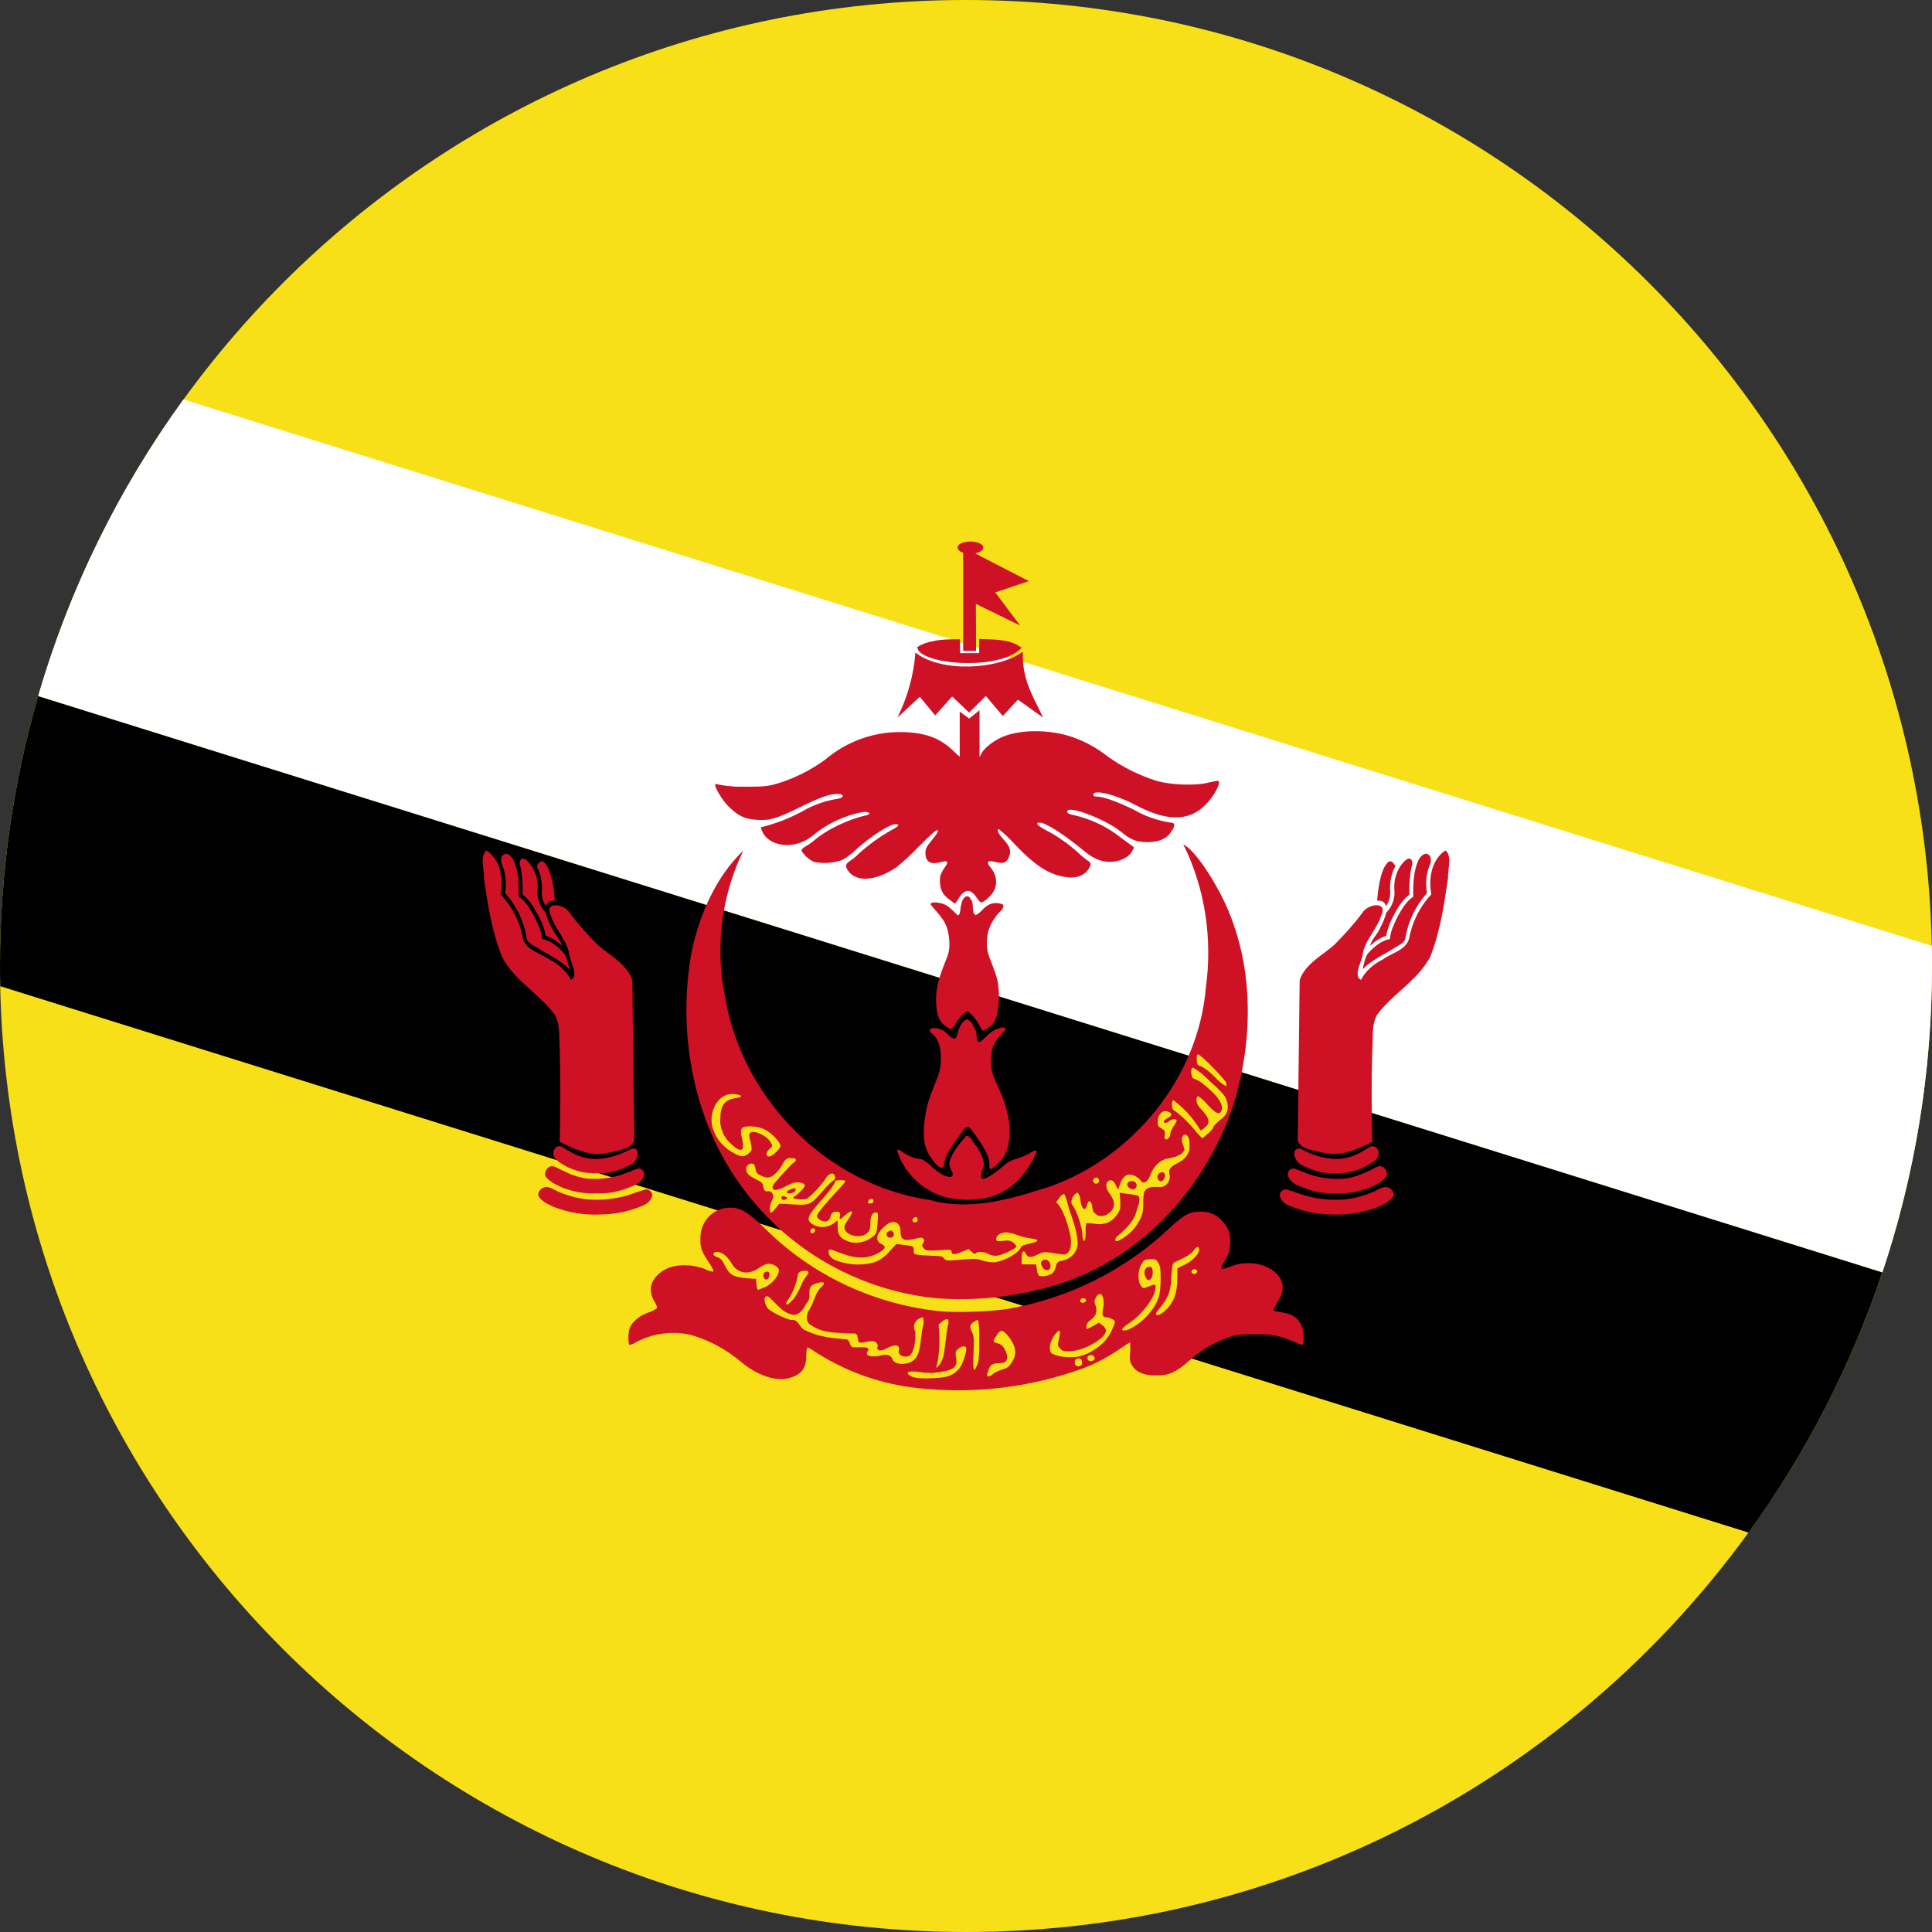 <svg width="24" height="24" viewBox="0 0 24 24" fill="none" xmlns="http://www.w3.org/2000/svg">
<rect x="0" y="0" width="24" height="24" fill="#333333" stroke="none"/>
<g clip-path="url(#clip0_2400_50128)">
<path fill-rule="evenodd" clip-rule="evenodd" d="M12 24C18.627 24 24 18.627 24 12C24 5.373 18.627 0 12 0C5.373 0 -3.05176e-05 5.373 -3.05176e-05 12C-3.05176e-05 18.627 5.373 24 12 24Z" fill="#F7E017"/>
<path fill-rule="evenodd" clip-rule="evenodd" d="M23.383 15.807C23.783 14.611 24 13.331 24 12C24 11.916 23.999 11.833 23.997 11.749L2.279 4.962C1.48 6.064 0.863 7.308 0.474 8.648L23.383 15.807Z" fill="white"/>
<path fill-rule="evenodd" clip-rule="evenodd" d="M0.474 8.648L23.383 15.807C22.993 16.974 22.429 18.061 21.721 19.038L0.003 12.251C0.001 12.167 -3.05176e-05 12.084 -3.05176e-05 12C-3.05176e-05 10.837 0.166 9.712 0.474 8.648Z" fill="black"/>
<path fill-rule="evenodd" clip-rule="evenodd" d="M12.123 7.502L12.672 7.77L12.363 7.359L12.781 7.219L12.121 6.879L12.121 6.872C12.178 6.86 12.215 6.833 12.215 6.801C12.215 6.762 12.148 6.727 12.055 6.727C11.961 6.727 11.895 6.762 11.895 6.801C11.895 6.828 11.921 6.852 11.965 6.866V8.086H12.125L12.123 7.502ZM11.59 7.965C11.695 7.941 11.812 7.941 11.926 7.941V8.113H12.164V7.938L12.22 7.939C12.311 7.942 12.404 7.945 12.488 7.961C12.562 7.973 12.633 8.004 12.691 8.047C12.422 8.344 11.402 8.254 11.395 8.039C11.453 8 11.52 7.977 11.59 7.965ZM11.371 8.109C11.351 8.387 11.273 8.664 11.148 8.914L11.426 8.656L11.617 8.887L11.828 8.652L12.039 8.852L12.246 8.645L12.457 8.895L12.645 8.691L12.957 8.914C12.935 8.866 12.912 8.819 12.889 8.773C12.791 8.576 12.694 8.381 12.707 8.094C12.406 8.32 11.684 8.359 11.371 8.105V8.109ZM12.039 8.926L12.168 8.824V9.403C12.174 9.395 12.18 9.386 12.184 9.375C12.207 9.312 12.309 9.227 12.414 9.172C12.637 9.059 13.031 9.051 13.344 9.164C13.496 9.219 13.637 9.301 13.762 9.398C13.945 9.531 14.148 9.629 14.363 9.699C14.531 9.75 14.836 9.762 14.988 9.727C15.035 9.715 15.078 9.707 15.125 9.699C15.184 9.699 15.086 9.891 14.969 10.004C14.762 10.207 14.488 10.203 14.105 10C13.863 9.871 13.582 9.801 13.582 9.871C13.582 9.887 13.594 9.895 13.617 9.895C13.699 9.895 13.859 9.949 14.086 10.059C14.226 10.141 14.383 10.195 14.543 10.219C14.601 10.219 14.601 10.258 14.547 10.336C14.488 10.422 14.395 10.461 14.254 10.461C14.121 10.461 14.047 10.434 13.93 10.336C13.73 10.172 13.238 9.988 13.258 10.086C13.262 10.105 13.285 10.117 13.336 10.125C13.547 10.172 13.746 10.266 13.914 10.398L14.062 10.508C14.09 10.523 14.09 10.527 14.066 10.57C14.031 10.641 13.937 10.691 13.836 10.703C13.707 10.719 13.594 10.676 13.476 10.578C13.226 10.371 12.992 10.219 12.918 10.219C12.855 10.219 12.883 10.254 12.992 10.312C13.137 10.387 13.266 10.48 13.387 10.586C13.434 10.634 13.489 10.675 13.508 10.689L13.512 10.691C13.559 10.715 13.559 10.75 13.508 10.816C13.457 10.879 13.371 10.91 13.266 10.898C13.051 10.875 12.879 10.773 12.613 10.496C12.551 10.426 12.484 10.363 12.41 10.301C12.375 10.301 12.398 10.351 12.465 10.426C12.551 10.52 12.566 10.574 12.531 10.652C12.504 10.719 12.457 10.734 12.363 10.707C12.262 10.684 12.246 10.707 12.312 10.785C12.406 10.906 12.395 11.051 12.273 11.156C12.25 11.18 12.223 11.199 12.191 11.211C12.18 11.211 12.156 11.188 12.133 11.152C12.059 11.039 11.988 11.039 11.914 11.152C11.898 11.18 11.883 11.203 11.863 11.226C11.85 11.218 11.837 11.207 11.823 11.197C11.812 11.189 11.801 11.18 11.789 11.172C11.707 11.109 11.676 11.051 11.676 10.934C11.676 10.879 11.691 10.844 11.726 10.789C11.789 10.711 11.777 10.684 11.695 10.707C11.562 10.746 11.5 10.711 11.496 10.601C11.496 10.547 11.504 10.523 11.578 10.434C11.637 10.363 11.66 10.324 11.648 10.312C11.637 10.301 11.566 10.363 11.422 10.508C11.332 10.601 11.238 10.691 11.137 10.773C10.895 10.938 10.656 10.961 10.551 10.836C10.496 10.77 10.496 10.734 10.559 10.695C10.601 10.668 10.637 10.637 10.672 10.601C10.793 10.492 10.926 10.395 11.074 10.312C11.164 10.266 11.184 10.238 11.125 10.238C11.051 10.238 10.812 10.391 10.629 10.559C10.578 10.609 10.5 10.664 10.461 10.684C10.348 10.723 10.226 10.73 10.113 10.707C10.059 10.691 9.957 10.594 9.957 10.559C9.957 10.551 9.98 10.531 10.004 10.516C10.047 10.492 10.086 10.465 10.121 10.434C10.266 10.309 10.539 10.176 10.758 10.129C10.828 10.117 10.801 10.078 10.723 10.086C10.492 10.129 10.277 10.23 10.098 10.379C9.891 10.551 9.578 10.531 9.476 10.344C9.461 10.312 9.449 10.281 9.453 10.277C9.629 10.234 9.801 10.168 9.961 10.082C10.101 10 10.254 9.945 10.414 9.922C10.484 9.906 10.488 9.871 10.422 9.863C10.332 9.855 10.199 9.898 9.961 10.016C9.652 10.168 9.566 10.195 9.406 10.184C9.254 10.176 9.172 10.137 9.055 10.023C8.976 9.949 8.863 9.762 8.887 9.738C9.016 9.766 9.148 9.777 9.281 9.773C9.488 9.773 9.547 9.766 9.656 9.734C9.871 9.668 10.074 9.566 10.254 9.434C10.512 9.215 10.84 9.094 11.176 9.094C11.484 9.094 11.68 9.164 11.855 9.34C11.88 9.364 11.903 9.385 11.922 9.401V8.84L12.039 8.926ZM11.656 16.129C11.176 16.086 10.707 15.938 10.285 15.699C9.859 15.457 9.496 15.129 9.211 14.738C8.601 13.906 8.41 12.809 8.594 11.809C8.695 11.352 8.894 10.891 9.234 10.566C8.953 11.145 8.879 11.801 9.015 12.426C9.238 13.672 10.289 14.723 11.547 14.906C12.047 15.047 12.559 14.895 13.035 14.742C14.086 14.371 14.887 13.379 14.98 12.266C15.062 11.664 14.973 11.039 14.699 10.488C14.855 10.574 15.051 10.895 15.164 11.109C15.566 11.887 15.582 12.812 15.348 13.641C15.027 14.691 14.223 15.613 13.16 15.949C12.676 16.102 12.168 16.164 11.66 16.129H11.656ZM11.391 17.242C10.953 17.195 10.531 17.047 10.156 16.812C10.098 16.773 10.043 16.738 10.031 16.738C10.024 16.738 10.016 16.785 10.016 16.84C10.016 17 9.953 17.082 9.793 17.121C9.637 17.164 9.402 17.082 9.211 16.922C9.031 16.77 8.82 16.652 8.594 16.586C8.359 16.527 8.109 16.562 7.895 16.676C7.875 16.691 7.852 16.699 7.824 16.707C7.797 16.707 7.801 16.535 7.828 16.484C7.867 16.406 7.957 16.336 8.066 16.301C8.121 16.281 8.164 16.254 8.164 16.242C8.164 16.234 8.145 16.191 8.121 16.152C8.051 16.023 8.082 15.902 8.207 15.805C8.336 15.703 8.559 15.691 8.75 15.762C8.781 15.777 8.816 15.789 8.852 15.797C8.875 15.797 8.859 15.762 8.789 15.656C8.711 15.539 8.691 15.484 8.703 15.34C8.711 15.254 8.746 15.172 8.809 15.109C8.871 15.047 8.953 15.008 9.039 15.004C9.184 14.992 9.274 15.043 9.488 15.246C10.066 15.828 10.824 16.191 11.641 16.285C11.848 16.309 12.262 16.297 12.504 16.262C13.27 16.133 13.984 15.777 14.547 15.238C14.707 15.09 14.781 15.051 14.914 15.051C15.027 15.051 15.109 15.086 15.191 15.176C15.266 15.258 15.289 15.336 15.281 15.461C15.274 15.543 15.262 15.578 15.215 15.66C15.145 15.773 15.156 15.785 15.297 15.73C15.484 15.656 15.719 15.691 15.844 15.809C15.953 15.914 15.961 16.02 15.879 16.16C15.844 16.211 15.82 16.262 15.82 16.27C15.82 16.285 15.843 16.289 15.954 16.308L15.957 16.309C16.109 16.336 16.195 16.445 16.195 16.613C16.195 16.664 16.188 16.707 16.18 16.707C16.172 16.707 16.113 16.684 16.055 16.66C15.879 16.586 15.781 16.57 15.574 16.574C15.422 16.574 15.367 16.578 15.262 16.613C15.082 16.676 14.914 16.773 14.774 16.902C14.613 17.047 14.512 17.09 14.359 17.086C14.211 17.086 14.113 17.047 14.063 16.961C14.035 16.918 14.031 16.895 14.039 16.793C14.043 16.727 14.039 16.676 14.039 16.676C14.031 16.676 13.977 16.711 13.914 16.754C13.77 16.855 13.613 16.938 13.449 17C12.793 17.238 12.09 17.32 11.391 17.242ZM6.691 14.863C6.668 14.801 6.738 14.738 6.801 14.746C6.836 14.752 6.868 14.769 6.901 14.786L6.922 14.797C7.035 14.848 7.16 14.883 7.281 14.898C7.453 14.914 7.625 14.898 7.789 14.851C7.817 14.842 7.847 14.832 7.876 14.822C7.923 14.806 7.97 14.789 8.016 14.777C8.066 14.766 8.125 14.824 8.094 14.875C8.066 14.951 7.989 14.978 7.92 15.002L7.894 15.012C7.758 15.059 7.613 15.086 7.469 15.086C7.269 15.098 7.07 15.066 6.887 14.996C6.816 14.965 6.738 14.93 6.691 14.863ZM6.871 14.488C6.809 14.477 6.754 14.551 6.777 14.613C6.827 14.681 6.905 14.716 6.98 14.75L6.988 14.754C7.121 14.805 7.266 14.832 7.414 14.824H7.449C7.574 14.824 7.695 14.801 7.809 14.754L7.822 14.749C7.889 14.723 7.963 14.694 7.992 14.625C8.016 14.582 7.996 14.523 7.942 14.516C7.916 14.516 7.89 14.527 7.864 14.538C7.846 14.546 7.828 14.554 7.809 14.559C7.649 14.629 7.469 14.656 7.297 14.641C7.184 14.629 7.082 14.586 6.985 14.539C6.97 14.533 6.956 14.525 6.942 14.518L6.942 14.518C6.92 14.505 6.898 14.493 6.871 14.488ZM6.875 14.344C6.863 14.297 6.902 14.234 6.957 14.238C6.979 14.243 6.999 14.256 7.019 14.269L7.019 14.269L7.019 14.269C7.034 14.28 7.05 14.29 7.067 14.297C7.164 14.359 7.277 14.395 7.391 14.398C7.527 14.395 7.66 14.363 7.781 14.301C7.791 14.297 7.801 14.292 7.812 14.287C7.837 14.273 7.864 14.259 7.895 14.273C7.93 14.297 7.926 14.344 7.914 14.375C7.895 14.449 7.82 14.48 7.758 14.504C7.664 14.551 7.563 14.574 7.457 14.574H7.418C7.254 14.582 7.09 14.535 6.953 14.441C6.922 14.418 6.883 14.387 6.875 14.344ZM6.039 10.566C5.983 10.622 5.994 10.71 6.004 10.794C6.009 10.834 6.014 10.872 6.012 10.906C6.058 11.234 6.109 11.566 6.234 11.879C6.319 12.051 6.46 12.178 6.602 12.306C6.707 12.401 6.813 12.496 6.894 12.609C6.945 12.703 6.947 12.809 6.949 12.916C6.949 12.956 6.95 12.996 6.953 13.035C6.965 13.418 6.961 13.801 6.953 14.184C7.129 14.273 7.316 14.359 7.515 14.328C7.535 14.324 7.558 14.319 7.581 14.315C7.703 14.292 7.859 14.262 7.879 14.164L7.855 12.176C7.806 12.028 7.678 11.932 7.553 11.839C7.509 11.806 7.465 11.773 7.426 11.738C7.301 11.613 7.18 11.48 7.074 11.336C7.008 11.227 6.75 11.188 6.844 11.379C6.868 11.455 6.91 11.521 6.951 11.587C7.001 11.667 7.051 11.747 7.07 11.844C7.073 11.875 7.086 11.914 7.1 11.954C7.13 12.041 7.163 12.135 7.094 12.172C7.035 12.062 6.941 11.977 6.828 11.922C6.793 11.896 6.751 11.875 6.709 11.853C6.617 11.807 6.523 11.759 6.496 11.66C6.461 11.453 6.363 11.262 6.219 11.109C6.258 10.926 6.219 10.691 6.058 10.574L6.039 10.566ZM6.246 10.762C6.215 10.711 6.211 10.617 6.285 10.605C6.328 10.609 6.359 10.648 6.379 10.684C6.445 10.828 6.445 10.988 6.445 11.141C6.525 11.191 6.575 11.276 6.622 11.356L6.633 11.375L6.647 11.404C6.686 11.485 6.728 11.57 6.734 11.664C6.836 11.684 6.922 11.75 6.988 11.824C7.029 11.861 7.042 11.913 7.055 11.966C7.059 11.98 7.062 11.994 7.067 12.008C7.076 12.048 7.068 12.039 7.053 12.022C7.049 12.018 7.044 12.013 7.039 12.008C6.964 11.941 6.878 11.892 6.791 11.843C6.751 11.821 6.711 11.798 6.672 11.773C6.661 11.766 6.649 11.759 6.636 11.751C6.59 11.724 6.539 11.695 6.539 11.637C6.504 11.438 6.414 11.246 6.274 11.094C6.293 10.984 6.285 10.867 6.246 10.762ZM6.492 10.664C6.441 10.68 6.453 10.746 6.469 10.781C6.488 10.891 6.496 11 6.492 11.113C6.59 11.188 6.648 11.297 6.703 11.402C6.738 11.473 6.766 11.547 6.781 11.625C6.859 11.648 6.926 11.699 6.984 11.75C6.969 11.704 6.942 11.664 6.914 11.624L6.914 11.624L6.914 11.624L6.914 11.624L6.914 11.624L6.914 11.624L6.914 11.624L6.914 11.624L6.914 11.624L6.914 11.624L6.914 11.624L6.914 11.624L6.914 11.624L6.914 11.624L6.914 11.624L6.914 11.624L6.914 11.624L6.914 11.623C6.899 11.602 6.884 11.581 6.871 11.559L6.858 11.532C6.826 11.471 6.795 11.408 6.781 11.34C6.703 11.262 6.664 11.148 6.68 11.039C6.684 10.922 6.648 10.801 6.566 10.711C6.547 10.691 6.523 10.668 6.492 10.664ZM6.73 10.699L6.73 10.699H6.726L6.73 10.699ZM6.73 10.699C6.74 10.7 6.747 10.704 6.754 10.707C6.785 10.738 6.809 10.777 6.824 10.82C6.863 10.93 6.883 11.051 6.891 11.172C6.901 11.189 6.885 11.188 6.872 11.188L6.867 11.188C6.848 11.188 6.828 11.195 6.812 11.207C6.797 11.223 6.785 11.238 6.781 11.258C6.75 11.207 6.726 11.145 6.73 11.082C6.738 10.996 6.726 10.906 6.695 10.824C6.694 10.812 6.687 10.801 6.682 10.791C6.674 10.777 6.667 10.765 6.672 10.754C6.683 10.731 6.699 10.704 6.73 10.699ZM17.199 14.746C17.262 14.738 17.332 14.801 17.308 14.863C17.262 14.93 17.183 14.965 17.113 14.996C16.93 15.066 16.73 15.098 16.531 15.086C16.387 15.086 16.242 15.059 16.109 15.012L16.086 15.004C16.013 14.979 15.934 14.952 15.906 14.875C15.875 14.824 15.934 14.766 15.984 14.777C16.03 14.789 16.077 14.806 16.124 14.822L16.124 14.822C16.153 14.832 16.182 14.842 16.211 14.851C16.375 14.898 16.547 14.914 16.719 14.898C16.844 14.883 16.965 14.848 17.078 14.797L17.099 14.786C17.131 14.769 17.164 14.752 17.199 14.746ZM17.223 14.613C17.246 14.551 17.191 14.477 17.129 14.488C17.101 14.493 17.078 14.507 17.055 14.52C17.043 14.527 17.032 14.534 17.02 14.539C16.918 14.586 16.816 14.629 16.707 14.641C16.531 14.656 16.352 14.629 16.191 14.559C16.172 14.554 16.154 14.546 16.136 14.538C16.11 14.527 16.084 14.516 16.058 14.516C16.004 14.523 15.984 14.582 16.008 14.625C16.037 14.694 16.111 14.723 16.178 14.749L16.191 14.754C16.305 14.801 16.426 14.824 16.551 14.824H16.586C16.734 14.832 16.879 14.805 17.012 14.754L17.02 14.75C17.095 14.716 17.174 14.681 17.223 14.613ZM17.043 14.238C17.098 14.234 17.137 14.297 17.125 14.344C17.117 14.387 17.082 14.418 17.047 14.441C16.91 14.535 16.746 14.582 16.582 14.574H16.543C16.438 14.574 16.336 14.551 16.242 14.504C16.18 14.48 16.109 14.449 16.086 14.375C16.074 14.344 16.07 14.297 16.109 14.273C16.137 14.259 16.163 14.273 16.188 14.286C16.198 14.292 16.209 14.297 16.219 14.301C16.34 14.363 16.473 14.395 16.609 14.398C16.723 14.395 16.836 14.359 16.934 14.297C16.95 14.29 16.966 14.28 16.981 14.269C17.001 14.256 17.021 14.243 17.043 14.238ZM17.995 10.794C18.006 10.71 18.017 10.622 17.961 10.566L17.941 10.574C17.781 10.691 17.742 10.926 17.781 11.109C17.637 11.262 17.543 11.453 17.504 11.66C17.477 11.759 17.383 11.807 17.291 11.853C17.248 11.875 17.206 11.896 17.172 11.922C17.059 11.977 16.965 12.062 16.906 12.172C16.837 12.135 16.869 12.041 16.9 11.954L16.9 11.954L16.9 11.954C16.914 11.914 16.927 11.875 16.93 11.844C16.949 11.747 16.999 11.667 17.049 11.587C17.09 11.521 17.132 11.455 17.156 11.379C17.25 11.188 16.992 11.227 16.926 11.336C16.82 11.48 16.699 11.613 16.574 11.738C16.535 11.773 16.491 11.806 16.447 11.839C16.322 11.932 16.194 12.028 16.145 12.176L16.121 14.164C16.141 14.262 16.297 14.292 16.418 14.315C16.442 14.319 16.465 14.324 16.484 14.328C16.684 14.359 16.871 14.273 17.047 14.184C17.039 13.801 17.035 13.418 17.047 13.035C17.05 12.996 17.051 12.956 17.051 12.916V12.916V12.916V12.916V12.916V12.916V12.916V12.916V12.916V12.916V12.916V12.916V12.916C17.053 12.809 17.054 12.703 17.105 12.609C17.188 12.495 17.294 12.399 17.401 12.304C17.541 12.177 17.683 12.05 17.77 11.879C17.891 11.566 17.941 11.234 17.988 10.906C17.986 10.872 17.991 10.834 17.995 10.794ZM17.715 10.605C17.789 10.617 17.785 10.711 17.754 10.762C17.715 10.867 17.707 10.984 17.727 11.094C17.59 11.246 17.496 11.438 17.461 11.637C17.461 11.695 17.41 11.724 17.364 11.751C17.352 11.759 17.339 11.766 17.328 11.773C17.287 11.8 17.244 11.825 17.2 11.849C17.117 11.896 17.033 11.944 16.961 12.008C16.956 12.013 16.951 12.018 16.948 12.022C16.932 12.039 16.924 12.048 16.934 12.008C16.938 11.994 16.941 11.98 16.945 11.967L16.945 11.966C16.958 11.913 16.971 11.861 17.012 11.824C17.082 11.75 17.164 11.684 17.266 11.664C17.273 11.57 17.314 11.485 17.353 11.404L17.367 11.375L17.378 11.356C17.426 11.276 17.475 11.191 17.555 11.141C17.555 10.988 17.555 10.828 17.621 10.684C17.641 10.648 17.672 10.609 17.715 10.605ZM17.531 10.781C17.547 10.746 17.559 10.68 17.508 10.664C17.477 10.668 17.453 10.691 17.434 10.711C17.352 10.801 17.316 10.922 17.32 11.039C17.336 11.148 17.297 11.262 17.219 11.34C17.205 11.408 17.173 11.471 17.142 11.532L17.129 11.559C17.116 11.581 17.101 11.603 17.086 11.624C17.058 11.664 17.031 11.704 17.016 11.75C17.074 11.699 17.145 11.648 17.219 11.625C17.234 11.547 17.262 11.473 17.297 11.402C17.352 11.297 17.41 11.188 17.508 11.113C17.504 11 17.512 10.891 17.531 10.781ZM17.27 10.699L17.27 10.699C17.26 10.7 17.253 10.704 17.246 10.707C17.215 10.738 17.191 10.777 17.176 10.82C17.137 10.93 17.117 11.051 17.109 11.172C17.099 11.189 17.115 11.188 17.128 11.188L17.133 11.188C17.152 11.188 17.172 11.195 17.188 11.207C17.203 11.223 17.215 11.238 17.219 11.258C17.25 11.207 17.273 11.145 17.27 11.082C17.262 10.996 17.273 10.906 17.305 10.824C17.306 10.811 17.314 10.799 17.32 10.788C17.327 10.776 17.334 10.764 17.332 10.754L17.328 10.748C17.314 10.727 17.299 10.703 17.27 10.699L17.273 10.699H17.27ZM11.43 14.711C11.562 14.816 11.723 14.883 11.895 14.898C12.004 14.91 12.113 14.906 12.223 14.887C12.406 14.852 12.574 14.754 12.691 14.613C12.77 14.52 12.832 14.418 12.879 14.305C12.869 14.279 12.833 14.3 12.8 14.32C12.783 14.331 12.766 14.341 12.754 14.344C12.717 14.366 12.677 14.379 12.638 14.391L12.638 14.391C12.594 14.405 12.551 14.419 12.512 14.445L12.473 14.477C12.401 14.537 12.329 14.597 12.246 14.637C12.164 14.672 12.184 14.559 12.211 14.52C12.245 14.425 12.184 14.327 12.134 14.247L12.129 14.238C12.116 14.226 12.103 14.206 12.089 14.185C12.062 14.144 12.034 14.1 12 14.113C11.926 14.199 11.851 14.289 11.809 14.391C11.777 14.453 11.801 14.516 11.832 14.566C11.859 14.664 11.719 14.605 11.68 14.574C11.639 14.552 11.605 14.521 11.572 14.491C11.535 14.457 11.498 14.423 11.453 14.402C11.383 14.395 11.312 14.375 11.254 14.336C11.241 14.333 11.225 14.321 11.209 14.309C11.179 14.287 11.15 14.265 11.145 14.301C11.199 14.461 11.297 14.602 11.43 14.711ZM12.289 14.504C12.297 14.438 12.281 14.371 12.246 14.305C12.191 14.199 12.121 14.105 12.047 14.008C11.999 13.981 11.965 14.034 11.935 14.082L11.935 14.082C11.921 14.104 11.908 14.126 11.894 14.137C11.884 14.151 11.874 14.166 11.864 14.18C11.798 14.275 11.73 14.373 11.726 14.488C11.688 14.543 11.626 14.461 11.59 14.415C11.586 14.409 11.582 14.403 11.578 14.399C11.511 14.312 11.476 14.207 11.476 14.102C11.473 13.926 11.504 13.75 11.566 13.586C11.579 13.552 11.592 13.518 11.606 13.484C11.65 13.379 11.693 13.273 11.687 13.16C11.691 13.043 11.672 12.918 11.578 12.84C11.488 12.77 11.636 12.754 11.68 12.789C11.717 12.793 11.745 12.822 11.773 12.849C11.805 12.881 11.835 12.912 11.875 12.895C11.883 12.875 11.889 12.854 11.896 12.834C11.911 12.783 11.927 12.73 11.969 12.691C12.027 12.613 12.086 12.727 12.109 12.781C12.126 12.8 12.128 12.832 12.131 12.863C12.133 12.904 12.136 12.943 12.172 12.945C12.199 12.926 12.223 12.903 12.247 12.88C12.296 12.834 12.344 12.789 12.414 12.774C12.457 12.746 12.523 12.774 12.469 12.816C12.394 12.891 12.328 12.977 12.316 13.086C12.293 13.219 12.324 13.352 12.383 13.469C12.496 13.703 12.582 13.969 12.523 14.234C12.5 14.348 12.422 14.449 12.324 14.516C12.312 14.524 12.293 14.524 12.289 14.504ZM12.027 12.566C12.086 12.613 12.133 12.672 12.168 12.738L12.172 12.747C12.183 12.768 12.194 12.791 12.211 12.805C12.285 12.77 12.359 12.715 12.379 12.629C12.414 12.488 12.418 12.344 12.395 12.199C12.381 12.127 12.354 12.059 12.328 11.99C12.308 11.94 12.288 11.889 12.273 11.836C12.254 11.762 12.254 11.68 12.27 11.602C12.285 11.524 12.32 11.449 12.371 11.387C12.38 11.368 12.398 11.35 12.416 11.332C12.446 11.302 12.476 11.273 12.461 11.238C12.43 11.223 12.395 11.215 12.359 11.219C12.328 11.219 12.293 11.23 12.266 11.25C12.241 11.264 12.221 11.285 12.201 11.305C12.177 11.33 12.153 11.354 12.121 11.367C12.088 11.351 12.087 11.312 12.085 11.272C12.084 11.236 12.082 11.198 12.059 11.172C12.023 11.086 11.945 11.164 11.945 11.227C11.936 11.242 11.933 11.267 11.931 11.292C11.927 11.328 11.924 11.364 11.898 11.371C11.883 11.357 11.868 11.343 11.853 11.328L11.853 11.328C11.808 11.284 11.764 11.24 11.699 11.223C11.664 11.215 11.562 11.195 11.559 11.234C11.577 11.257 11.596 11.279 11.615 11.301C11.68 11.375 11.745 11.451 11.77 11.547C11.797 11.656 11.809 11.781 11.766 11.887L11.748 11.933C11.686 12.091 11.622 12.255 11.629 12.426C11.629 12.547 11.645 12.688 11.758 12.754C11.824 12.816 11.859 12.745 11.885 12.691L11.891 12.68C11.901 12.669 11.911 12.657 11.922 12.643C11.952 12.607 11.984 12.566 12.027 12.566Z" fill="#CF1126"/>
<path d="M11.773 17.098C11.875 17.062 11.934 17.004 11.973 16.887C11.992 16.828 12.008 16.766 12.004 16.75C11.996 16.715 11.953 16.715 11.906 16.754C11.871 16.781 11.867 16.797 11.875 16.852C11.902 16.992 11.851 17.027 11.586 17.055C11.562 17.055 11.484 17.055 11.418 17.043C11.293 17.027 11.246 17.043 11.293 17.082C11.316 17.098 11.344 17.109 11.371 17.113C11.441 17.133 11.699 17.121 11.773 17.098ZM12.328 17.074C12.34 17.059 12.391 17.035 12.438 17.016C12.504 17 12.535 16.98 12.562 16.934C12.641 16.824 12.625 16.723 12.516 16.586C12.449 16.512 12.422 16.516 12.375 16.598C12.328 16.664 12.332 16.672 12.395 16.688C12.426 16.695 12.457 16.719 12.473 16.746C12.539 16.863 12.52 16.934 12.422 16.934C12.328 16.934 12.309 16.949 12.281 17.012L12.258 17.082C12.258 17.105 12.297 17.102 12.328 17.074ZM12.145 16.941C12.16 16.895 12.168 16.812 12.164 16.641C12.168 16.562 12.164 16.48 12.152 16.402C12.141 16.387 12.066 16.434 12.055 16.465C12.051 16.492 12.059 16.523 12.074 16.547C12.098 16.59 12.101 16.637 12.094 16.809C12.082 17.031 12.098 17.07 12.145 16.941Z" fill="#F7E017"/>
<path d="M11.723 16.836L11.75 16.648C11.754 16.586 11.766 16.508 11.773 16.473C11.801 16.387 11.773 16.363 11.707 16.414L11.66 16.453L11.668 16.574C11.676 16.688 11.66 16.895 11.633 16.977C11.625 17 11.637 16.992 11.668 16.957C11.688 16.93 11.715 16.875 11.723 16.832V16.836ZM11.348 16.898C11.438 16.824 11.426 16.688 11.449 16.582C11.449 16.512 11.492 16.43 11.465 16.363C11.379 16.379 11.324 16.461 11.371 16.543C11.371 16.637 11.371 16.734 11.32 16.82C11.285 16.875 11.156 16.859 11.164 16.781C11.195 16.668 11.055 16.727 11.004 16.754C10.961 16.785 10.871 16.789 10.906 16.719C10.883 16.617 10.758 16.68 10.691 16.68C10.629 16.68 10.688 16.547 10.594 16.566C10.426 16.555 10.238 16.57 10.086 16.469C10 16.43 10.012 16.324 10.062 16.258C10.113 16.168 10.129 16.051 10.211 15.98C10.297 15.898 10.137 15.934 10.098 15.961C10.016 16.004 10.09 16.121 10.023 16.184C9.984 16.254 9.934 16.344 9.844 16.332C9.711 16.305 9.637 16.18 9.543 16.105C9.461 16.086 9.508 16.234 9.551 16.266C9.633 16.324 9.73 16.371 9.828 16.398C9.926 16.379 9.93 16.512 10.016 16.531C10.168 16.605 10.34 16.625 10.508 16.637C10.574 16.641 10.539 16.758 10.625 16.734C10.672 16.746 10.785 16.715 10.789 16.77C10.715 16.859 10.859 16.855 10.914 16.844C10.984 16.828 11.07 16.809 11.09 16.898C11.145 16.961 11.25 16.949 11.32 16.918L11.348 16.898Z" fill="#F7E017"/>
<path d="M9.855 16.141C9.891 16.09 9.922 16.039 9.945 15.984C9.965 15.934 9.988 15.891 10.02 15.848C10.066 15.801 10.039 15.773 9.969 15.789C9.93 15.797 9.914 15.809 9.91 15.844C9.894 15.938 9.863 16.023 9.816 16.105C9.754 16.199 9.754 16.203 9.781 16.203C9.793 16.203 9.824 16.172 9.855 16.141ZM8.918 15.551C8.848 15.551 8.844 15.598 8.91 15.617C8.949 15.629 8.973 15.656 8.996 15.703C9.059 15.836 9.101 15.863 9.277 15.879L9.391 15.887L9.398 15.957C9.398 15.992 9.41 16.023 9.418 16.023L9.516 15.984C9.598 15.941 9.676 15.844 9.676 15.781C9.676 15.742 9.609 15.699 9.547 15.699C9.519 15.699 9.473 15.719 9.43 15.75C9.305 15.84 9.168 15.824 9.094 15.703C9.039 15.609 8.973 15.555 8.918 15.555V15.551ZM9.527 15.797C9.562 15.797 9.566 15.82 9.551 15.871C9.551 15.875 9.543 15.883 9.539 15.887C9.535 15.891 9.527 15.895 9.519 15.895C9.512 15.895 9.504 15.891 9.5 15.887C9.492 15.883 9.488 15.875 9.488 15.871C9.473 15.832 9.492 15.797 9.523 15.797H9.527ZM14.273 15.645C14.223 15.645 14.211 15.652 14.184 15.699C14.133 15.77 14.129 15.922 14.176 15.977C14.203 16.008 14.203 16.008 14.262 15.984C14.344 15.949 14.359 15.953 14.355 15.992C14.355 16.105 14.199 16.32 14.031 16.434C14 16.453 13.969 16.477 13.941 16.508C13.93 16.539 13.992 16.535 14.066 16.492C14.191 16.422 14.293 16.316 14.363 16.191C14.402 16.105 14.41 16.078 14.418 15.93C14.418 15.789 14.418 15.742 14.395 15.699C14.367 15.645 14.359 15.641 14.293 15.641H14.273V15.645ZM14.277 15.738C14.312 15.738 14.312 15.746 14.32 15.797C14.32 15.836 14.316 15.863 14.297 15.887C14.266 15.91 14.258 15.91 14.234 15.871C14.199 15.809 14.219 15.738 14.277 15.738ZM13.52 16.809C13.664 16.734 13.75 16.652 13.805 16.539C13.824 16.5 13.84 16.461 13.851 16.422C13.851 16.398 13.781 16.363 13.738 16.363C13.699 16.363 13.687 16.336 13.703 16.254C13.723 16.172 13.703 16.074 13.664 16.074C13.652 16.074 13.629 16.09 13.617 16.113C13.594 16.152 13.59 16.168 13.609 16.215C13.637 16.289 13.613 16.352 13.547 16.398C13.512 16.422 13.496 16.449 13.496 16.473L13.5 16.512L13.578 16.473L13.652 16.43L13.695 16.465C13.723 16.48 13.738 16.512 13.738 16.531C13.738 16.621 13.484 16.77 13.312 16.785C13.219 16.793 13.199 16.785 13.172 16.754C13.145 16.73 13.137 16.707 13.145 16.68L13.164 16.582C13.176 16.504 13.148 16.516 13.086 16.605C13.043 16.68 13.027 16.758 13.055 16.801C13.078 16.836 13.219 16.867 13.324 16.859C13.387 16.859 13.453 16.84 13.52 16.809ZM14.492 16.266C14.582 16.172 14.625 16.059 14.625 15.891V15.758L14.699 15.719C14.801 15.676 14.895 15.582 14.895 15.527C14.895 15.477 14.867 15.477 14.828 15.535C14.793 15.578 14.754 15.605 14.601 15.676C14.566 15.691 14.562 15.703 14.551 15.863C14.543 16.051 14.512 16.117 14.41 16.246C14.348 16.32 14.344 16.336 14.391 16.336C14.406 16.336 14.457 16.301 14.492 16.262V16.266ZM13.492 16.16C13.5 16.133 13.449 16.113 13.43 16.137C13.418 16.145 13.414 16.16 13.422 16.172C13.437 16.191 13.48 16.184 13.492 16.16ZM14.871 15.801C14.883 15.773 14.832 15.754 14.809 15.777C14.801 15.789 14.797 15.801 14.805 15.812C14.82 15.836 14.863 15.828 14.871 15.801ZM13.211 14.832C13.172 14.852 13.156 14.887 13.133 14.918C13.113 14.93 13.129 14.941 13.137 14.953C13.199 15.02 13.226 15.113 13.258 15.199C13.285 15.301 13.324 15.41 13.293 15.516C13.281 15.551 13.25 15.594 13.203 15.582C13.129 15.578 13.055 15.555 12.98 15.555C12.906 15.559 12.855 15.621 12.789 15.613C12.742 15.613 12.742 15.523 12.703 15.551C12.684 15.602 12.695 15.652 12.691 15.703C12.699 15.711 12.719 15.703 12.73 15.707H12.871C12.879 15.754 12.879 15.809 12.906 15.848C12.957 15.863 13.012 15.848 13.059 15.828C13.101 15.805 13.109 15.75 13.125 15.703C13.141 15.656 13.199 15.668 13.238 15.648C13.281 15.633 13.32 15.605 13.348 15.566C13.375 15.527 13.391 15.48 13.387 15.434C13.379 15.289 13.328 15.156 13.281 15.023C13.266 14.961 13.25 14.898 13.226 14.84L13.211 14.832ZM12.984 15.648C13.035 15.648 13.059 15.707 13.047 15.75C13.027 15.805 12.957 15.773 12.945 15.73C12.918 15.695 12.934 15.645 12.984 15.648Z" fill="#F7E017"/>
<path d="M11.101 15.18C11.078 15.18 11.051 15.188 11.023 15.207C10.895 15.301 10.855 15.41 10.949 15.453C11.016 15.484 11 15.52 10.895 15.574C10.742 15.648 10.613 15.637 10.359 15.535C10.301 15.512 10.285 15.52 10.297 15.574C10.312 15.629 10.363 15.66 10.488 15.688C10.625 15.723 10.789 15.711 10.895 15.668C10.957 15.637 11.012 15.594 11.055 15.539L11.137 15.453L11.23 15.465C11.348 15.48 11.351 15.48 11.351 15.535C11.351 15.582 11.351 15.582 11.461 15.594L11.637 15.602C11.684 15.602 11.711 15.609 11.726 15.633C11.75 15.66 11.762 15.664 11.937 15.648C12.101 15.633 12.133 15.633 12.207 15.66C12.258 15.676 12.32 15.684 12.359 15.68C12.488 15.664 12.66 15.562 12.687 15.488C12.687 15.477 12.734 15.461 12.789 15.449C12.914 15.422 12.918 15.398 12.801 15.383C12.742 15.375 12.687 15.359 12.629 15.34C12.59 15.324 12.543 15.312 12.5 15.309C12.434 15.309 12.375 15.344 12.375 15.391C12.375 15.418 12.383 15.422 12.461 15.414C12.527 15.406 12.551 15.41 12.59 15.438C12.613 15.457 12.629 15.48 12.625 15.488C12.609 15.516 12.457 15.586 12.395 15.598C12.355 15.602 12.316 15.598 12.281 15.578C12.223 15.547 12.141 15.543 12.121 15.57C12.113 15.582 12.098 15.574 12.07 15.551L12.035 15.516L11.945 15.551C11.855 15.59 11.82 15.59 11.82 15.543C11.82 15.523 11.793 15.52 11.664 15.531C11.516 15.539 11.5 15.535 11.476 15.508C11.449 15.48 11.449 15.469 11.469 15.441C11.484 15.414 11.484 15.406 11.469 15.387C11.453 15.371 11.43 15.371 11.375 15.387C11.226 15.422 11.187 15.406 11.187 15.293C11.187 15.223 11.148 15.18 11.101 15.18ZM11.062 15.285C11.07 15.285 11.078 15.289 11.09 15.301C11.101 15.312 11.109 15.336 11.101 15.348C11.09 15.383 11.023 15.383 11.016 15.348C11.008 15.328 11.016 15.312 11.031 15.301L11.062 15.285Z" fill="#F7E017"/>
<path d="M10.801 15.391C10.89 15.332 10.89 15.336 10.902 15.184C10.91 15.07 10.91 15.062 10.879 15.062C10.832 15.062 10.812 15.113 10.812 15.203C10.812 15.262 10.805 15.289 10.773 15.316C10.699 15.391 10.52 15.355 10.492 15.266C10.484 15.234 10.496 15.207 10.535 15.152C10.613 15.043 10.598 15.012 10.496 15.098C10.434 15.156 10.422 15.156 10.434 15.109C10.445 15.059 10.422 15.043 10.363 15.055C10.34 15.062 10.32 15.078 10.316 15.117C10.309 15.145 10.293 15.164 10.265 15.172C10.223 15.184 10.148 15.141 10.148 15.105C10.148 15.078 10.262 14.941 10.406 14.789C10.457 14.734 10.504 14.676 10.504 14.672C10.504 14.668 10.473 14.66 10.441 14.66C10.387 14.66 10.371 14.668 10.371 14.688C10.371 14.703 10.301 14.801 10.211 14.902C10.023 15.113 10.008 15.152 10.098 15.211C10.137 15.234 10.18 15.246 10.223 15.242C10.27 15.242 10.309 15.227 10.348 15.203L10.406 15.16V15.234C10.406 15.328 10.426 15.367 10.5 15.406C10.547 15.43 10.598 15.441 10.652 15.438C10.703 15.434 10.754 15.418 10.801 15.391ZM14.715 14.094C14.648 14.133 14.699 14.219 14.715 14.281C14.684 14.355 14.582 14.379 14.508 14.391C14.402 14.41 14.328 14.496 14.293 14.59C14.27 14.652 14.215 14.742 14.16 14.652C14.109 14.602 14.02 14.562 13.965 14.621C13.922 14.664 13.91 14.723 13.89 14.777C13.863 14.738 13.851 14.672 13.801 14.66C13.711 14.672 13.742 14.781 13.785 14.828C13.824 14.883 13.859 14.953 13.824 15.016C13.785 15.09 13.672 15.141 13.609 15.078C13.547 15.047 13.59 14.93 13.527 14.922C13.496 14.945 13.496 15.066 13.449 15C13.41 14.945 13.434 14.863 13.387 14.816C13.34 14.824 13.297 14.91 13.312 14.953C13.379 15.047 13.41 15.156 13.437 15.266C13.453 15.312 13.434 15.398 13.473 15.418C13.5 15.344 13.473 15.266 13.496 15.195C13.562 15.188 13.637 15.219 13.703 15.203C13.805 15.191 13.879 15.105 13.914 15.02C13.922 14.953 13.914 14.883 13.91 14.816C13.984 14.832 14.066 14.832 14.14 14.855C14.18 14.91 14.129 14.992 14.117 15.051C14.082 15.18 13.98 15.27 13.887 15.352C13.844 15.379 13.84 15.441 13.898 15.41C14.027 15.348 14.125 15.242 14.18 15.109C14.219 15.012 14.187 14.902 14.215 14.805C14.254 14.73 14.348 14.746 14.418 14.746C14.488 14.746 14.551 14.66 14.527 14.586C14.504 14.504 14.59 14.469 14.648 14.438C14.726 14.398 14.785 14.32 14.777 14.23C14.777 14.184 14.777 14.098 14.715 14.094ZM14.441 14.562C14.523 14.582 14.426 14.742 14.383 14.641C14.367 14.602 14.398 14.562 14.441 14.562ZM14.055 14.672C14.164 14.672 14.121 14.824 14.031 14.758C13.984 14.73 14 14.672 14.055 14.672ZM10.125 15.285C10.125 15.27 10.117 15.258 10.101 15.258C10.078 15.258 10.059 15.285 10.07 15.309C10.082 15.332 10.117 15.32 10.125 15.285ZM11.398 15.148C11.398 15.125 11.39 15.117 11.371 15.121C11.328 15.129 11.32 15.184 11.367 15.184C11.39 15.184 11.398 15.172 11.398 15.145V15.148ZM9.824 14.387C9.777 14.375 9.742 14.418 9.723 14.461C9.687 14.523 9.641 14.586 9.574 14.621C9.523 14.637 9.473 14.617 9.426 14.59C9.379 14.566 9.391 14.504 9.367 14.465C9.328 14.434 9.266 14.477 9.269 14.52C9.266 14.578 9.32 14.613 9.367 14.637C9.406 14.664 9.465 14.672 9.48 14.723C9.48 14.766 9.496 14.812 9.543 14.797C9.601 14.797 9.617 14.863 9.594 14.906C9.566 14.953 9.559 15.004 9.566 15.055C9.594 15.082 9.617 15.02 9.641 15.004L9.68 14.953C9.781 14.953 9.879 14.969 9.98 14.965C10.055 14.965 10.109 14.922 10.156 14.867C10.223 14.801 10.273 14.723 10.348 14.668C10.398 14.652 10.371 14.555 10.316 14.582C10.265 14.602 10.254 14.66 10.219 14.691C10.164 14.766 10.101 14.828 10.031 14.887C9.976 14.91 9.914 14.898 9.859 14.887C9.836 14.867 9.902 14.852 9.914 14.828C9.945 14.797 9.984 14.766 10 14.727C9.984 14.688 9.93 14.688 9.891 14.688C9.801 14.695 9.73 14.773 9.637 14.781C9.566 14.781 9.605 14.707 9.637 14.68C9.699 14.605 9.766 14.539 9.828 14.469C9.848 14.445 9.914 14.422 9.875 14.391C9.859 14.387 9.84 14.387 9.824 14.387ZM9.871 14.762C9.918 14.785 9.84 14.828 9.809 14.824C9.769 14.836 9.766 14.793 9.801 14.785C9.824 14.77 9.848 14.762 9.871 14.762ZM9.726 14.859C9.754 14.859 9.809 14.883 9.758 14.898C9.719 14.93 9.684 14.867 9.726 14.859Z" fill="#F7E017"/>
<path d="M10.851 14.918C10.851 14.879 10.793 14.887 10.785 14.926C10.777 14.949 10.785 14.953 10.816 14.949C10.836 14.949 10.851 14.934 10.851 14.918ZM13.652 14.672C13.66 14.637 13.617 14.613 13.59 14.641C13.562 14.664 13.59 14.711 13.621 14.703C13.637 14.703 13.648 14.684 13.656 14.672H13.652ZM9.301 14.328C9.34 14.293 9.344 14.289 9.328 14.203C9.297 14.09 9.301 14.074 9.344 14.062C9.402 14.051 9.543 14.125 9.57 14.188C9.601 14.234 9.598 14.238 9.555 14.277C9.512 14.316 9.512 14.367 9.555 14.367C9.594 14.367 9.695 14.27 9.695 14.234C9.695 14.188 9.582 14.07 9.492 14.027C9.437 14.004 9.379 13.992 9.32 13.992C9.203 13.992 9.187 14.016 9.219 14.148C9.254 14.305 9.207 14.328 9.078 14.207C9.035 14.168 8.996 14.117 8.976 14.062C8.953 14.008 8.941 13.945 8.949 13.887C8.949 13.734 9.008 13.656 9.141 13.641C9.23 13.629 9.226 13.605 9.141 13.594C9.004 13.57 8.891 13.66 8.851 13.82C8.801 13.996 8.91 14.207 9.101 14.316C9.203 14.375 9.238 14.379 9.301 14.328ZM14.52 14.133C14.531 14.125 14.539 14.102 14.539 14.082C14.539 14.062 14.559 14.02 14.578 13.992C14.601 13.961 14.617 13.93 14.617 13.922C14.617 13.895 14.57 13.895 14.531 13.922C14.488 13.957 14.457 13.961 14.457 13.922L14.5 13.891C14.562 13.863 14.566 13.832 14.516 13.812C14.453 13.781 14.387 13.832 14.383 13.922C14.379 13.984 14.383 13.992 14.426 14.016C14.469 14.043 14.476 14.055 14.469 14.094C14.457 14.152 14.484 14.176 14.52 14.133ZM15.008 14.082C15.047 14.043 15.074 14.012 15.074 14C15.074 13.988 15.109 13.953 15.145 13.922C15.25 13.848 15.277 13.773 15.23 13.648C15.211 13.602 15.152 13.539 15.023 13.426C14.961 13.359 14.895 13.305 14.82 13.262C14.785 13.262 14.793 13.387 14.828 13.398C14.891 13.422 14.934 13.449 15.031 13.539C15.148 13.641 15.203 13.742 15.172 13.801C15.145 13.852 15.109 13.836 15.004 13.727C14.969 13.684 14.93 13.645 14.883 13.617C14.871 13.617 14.863 13.641 14.863 13.668C14.863 13.707 14.883 13.742 14.941 13.801C15.027 13.898 15.035 13.953 14.965 14.008C14.949 14.023 14.934 14.035 14.914 14.043C14.828 13.898 14.715 13.77 14.578 13.668C14.566 13.668 14.559 13.684 14.559 13.723C14.559 13.77 14.566 13.785 14.601 13.805C14.699 13.879 14.789 13.969 14.863 14.066L14.934 14.141C14.961 14.125 14.984 14.102 15.008 14.078V14.082ZM15.234 13.453C15.215 13.406 14.918 13.098 14.883 13.098C14.867 13.098 14.863 13.117 14.867 13.168C14.867 13.227 14.879 13.234 14.922 13.246C14.984 13.281 15.043 13.328 15.094 13.383C15.133 13.426 15.18 13.465 15.234 13.496V13.453ZM13.441 16.922C13.441 16.93 13.441 16.934 13.441 16.941C13.441 16.945 13.437 16.953 13.434 16.957C13.43 16.961 13.422 16.965 13.418 16.969C13.41 16.969 13.402 16.973 13.398 16.973C13.391 16.973 13.383 16.969 13.375 16.969C13.371 16.965 13.363 16.961 13.359 16.957C13.355 16.953 13.355 16.945 13.351 16.941C13.351 16.934 13.351 16.93 13.355 16.922C13.351 16.918 13.351 16.914 13.351 16.906C13.355 16.902 13.355 16.895 13.359 16.891C13.363 16.887 13.371 16.883 13.375 16.879C13.383 16.875 13.391 16.875 13.398 16.875C13.402 16.875 13.41 16.875 13.418 16.879C13.422 16.883 13.43 16.887 13.434 16.891C13.437 16.895 13.441 16.902 13.441 16.906C13.441 16.914 13.441 16.918 13.441 16.922ZM13.598 16.871C13.598 16.875 13.598 16.883 13.594 16.887C13.594 16.891 13.59 16.895 13.586 16.898C13.582 16.902 13.574 16.902 13.57 16.906C13.562 16.906 13.559 16.91 13.551 16.91C13.547 16.91 13.539 16.906 13.535 16.906C13.531 16.902 13.523 16.902 13.52 16.898C13.516 16.895 13.512 16.891 13.512 16.887C13.508 16.883 13.508 16.875 13.508 16.871C13.508 16.867 13.508 16.863 13.512 16.855C13.512 16.852 13.516 16.848 13.52 16.844C13.523 16.84 13.531 16.84 13.535 16.836C13.539 16.836 13.547 16.832 13.551 16.832C13.559 16.832 13.562 16.836 13.57 16.836C13.574 16.84 13.582 16.84 13.586 16.844C13.59 16.848 13.594 16.852 13.594 16.855C13.598 16.863 13.598 16.867 13.598 16.871Z" fill="#F7E017"/>
</g>
<defs>
<clipPath id="clip0_2400_50128">
<rect width="24" height="24" fill="white"/>
</clipPath>
</defs>
</svg>
